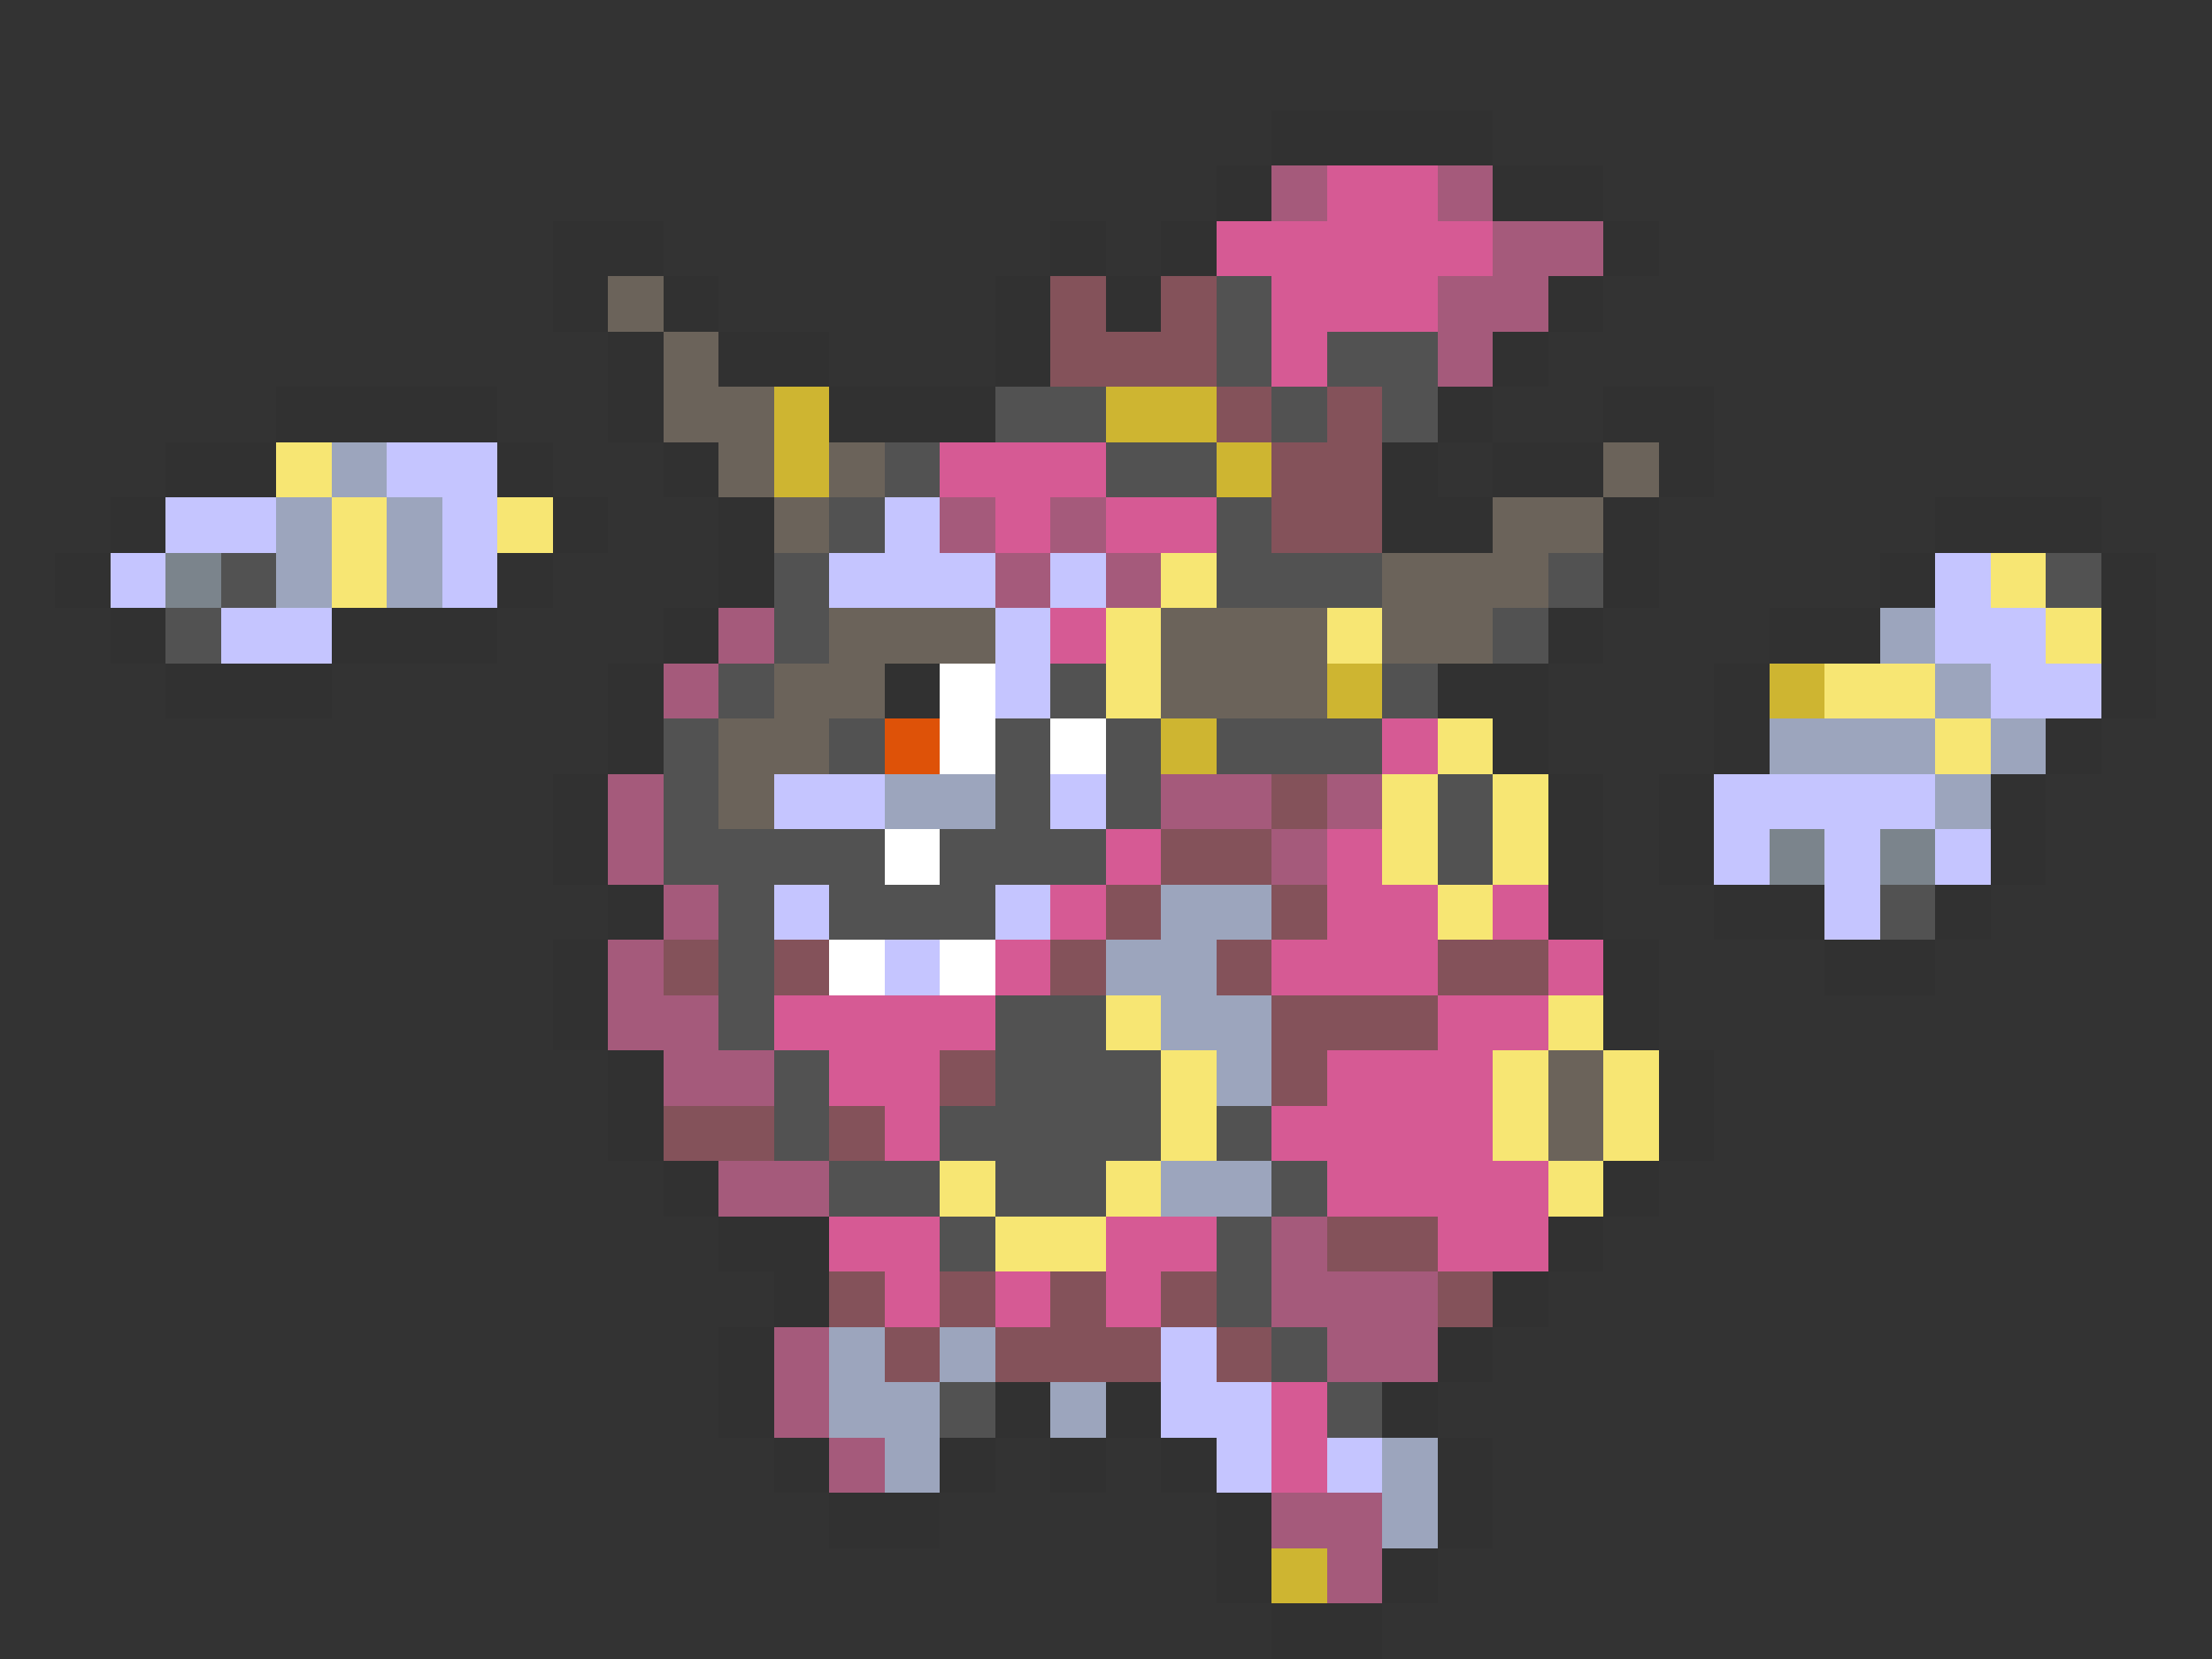 <svg xmlns="http://www.w3.org/2000/svg" viewBox="0 -0.5 40 30" shape-rendering="crispEdges">
<rect x="0" y="-0.5" width="40" height="30" fill="#333333" stroke="none"/>
<path stroke="#313131" d="M23 2h4M22 3h1M27 3h2M10 4h2M19 4h1M21 4h1M29 4h1M10 5h1M12 5h1M18 5h1M20 5h1M28 5h1M11 6h1M13 6h2M18 6h1M27 6h1M5 7h4M11 7h1M15 7h3M26 7h1M29 7h2M3 8h2M9 8h1M12 8h1M25 8h1M27 8h2M30 8h1M2 9h1M10 9h1M13 9h1M25 9h2M29 9h1M35 9h3M1 10h1M9 10h1M13 10h1M29 10h1M34 10h1M38 10h1M2 11h1M6 11h3M12 11h1M28 11h1M32 11h2M38 11h1M3 12h3M11 12h1M16 12h1M26 12h2M31 12h1M38 12h1M11 13h1M27 13h1M31 13h1M37 13h1M10 14h1M28 14h1M30 14h1M36 14h1M10 15h1M28 15h1M30 15h1M36 15h1M11 16h1M28 16h1M31 16h2M35 16h1M10 17h1M29 17h1M33 17h2M10 18h1M29 18h1M11 19h1M30 19h1M11 20h1M30 20h1M12 21h1M29 21h1M13 22h2M28 22h1M14 23h1M27 23h1M13 24h1M26 24h1M13 25h1M18 25h1M20 25h1M25 25h1M14 26h1M17 26h1M19 26h1M21 26h1M26 26h1M15 27h2M22 27h1M26 27h1M22 28h1M25 28h1M23 29h2" />
<path stroke="#a55a7b" d="M23 3h1M26 3h1M27 4h2M26 5h2M26 6h1M17 9h1M19 9h1M18 10h1M20 10h1M13 11h1M12 12h1M11 14h1M21 14h2M24 14h1M11 15h1M23 15h1M12 16h1M11 17h1M11 18h2M12 19h2M13 21h2M23 22h1M23 23h3M14 24h1M24 24h2M14 25h1M15 26h1M23 27h2M24 28h1" />
<path stroke="#d65a94" d="M24 3h2M22 4h5M23 5h3M23 6h1M17 8h3M18 9h1M20 9h2M19 11h1M25 13h1M20 15h1M24 15h1M19 16h1M24 16h2M27 16h1M18 17h1M23 17h3M28 17h1M14 18h4M26 18h2M15 19h2M24 19h3M16 20h1M23 20h4M24 21h4M15 22h2M20 22h2M26 22h2M16 23h1M18 23h1M20 23h1M23 25h1M23 26h1" />
<path stroke="#6b635a" d="M11 5h1M12 6h1M12 7h2M13 8h1M15 8h1M29 8h1M14 9h1M27 9h2M25 10h3M15 11h3M21 11h3M25 11h2M14 12h2M21 12h3M13 13h2M13 14h1M28 19h1M28 20h1" />
<path stroke="#84525a" d="M19 5h1M21 5h1M19 6h3M22 7h1M24 7h1M23 8h2M23 9h2M23 14h1M21 15h2M20 16h1M23 16h1M12 17h1M14 17h1M19 17h1M22 17h1M26 17h2M23 18h3M17 19h1M23 19h1M12 20h2M15 20h1M24 22h2M15 23h1M17 23h1M19 23h1M21 23h1M26 23h1M16 24h1M18 24h3M22 24h1" />
<path stroke="#525252" d="M22 5h1M22 6h1M24 6h2M18 7h2M23 7h1M25 7h1M16 8h1M20 8h2M15 9h1M22 9h1M4 10h1M14 10h1M22 10h3M28 10h1M37 10h1M3 11h1M14 11h1M27 11h1M13 12h1M19 12h1M25 12h1M12 13h1M15 13h1M18 13h1M20 13h1M22 13h3M12 14h1M18 14h1M20 14h1M26 14h1M12 15h4M17 15h3M26 15h1M13 16h1M15 16h3M34 16h1M13 17h1M13 18h1M18 18h2M14 19h1M18 19h3M14 20h1M17 20h4M22 20h1M15 21h2M18 21h2M23 21h1M17 22h1M22 22h1M22 23h1M23 24h1M17 25h1M24 25h1" />
<path stroke="#ceb531" d="M14 7h1M20 7h2M14 8h1M22 8h1M24 12h1M32 12h1M21 13h1M23 28h1" />
<path stroke="#f7e673" d="M5 8h1M6 9h1M9 9h1M6 10h1M21 10h1M36 10h1M20 11h1M24 11h1M37 11h1M20 12h1M33 12h2M26 13h1M35 13h1M25 14h1M27 14h1M25 15h1M27 15h1M26 16h1M20 18h1M28 18h1M21 19h1M27 19h1M29 19h1M21 20h1M27 20h1M29 20h1M17 21h1M20 21h1M28 21h1M18 22h2" />
<path stroke="#9ca5bd" d="M6 8h1M5 9h1M7 9h1M5 10h1M7 10h1M34 11h1M35 12h1M32 13h3M36 13h1M16 14h2M35 14h1M21 16h2M20 17h2M21 18h2M22 19h1M21 21h2M15 24h1M17 24h1M15 25h2M19 25h1M16 26h1M25 26h1M25 27h1" />
<path stroke="#c5c5ff" d="M7 8h2M3 9h2M8 9h1M16 9h1M2 10h1M8 10h1M15 10h3M19 10h1M35 10h1M4 11h2M18 11h1M35 11h2M18 12h1M36 12h2M14 14h2M19 14h1M31 14h4M31 15h1M33 15h1M35 15h1M14 16h1M18 16h1M33 16h1M16 17h1M21 24h1M21 25h2M22 26h1M24 26h1" />
<path stroke="#7b848c" d="M3 10h1M32 15h1M34 15h1" />
<path stroke="#ffffff" d="M17 12h1M17 13h1M19 13h1M16 15h1M15 17h1M17 17h1" />
<path stroke="#de5208" d="M16 13h1" />
</svg>